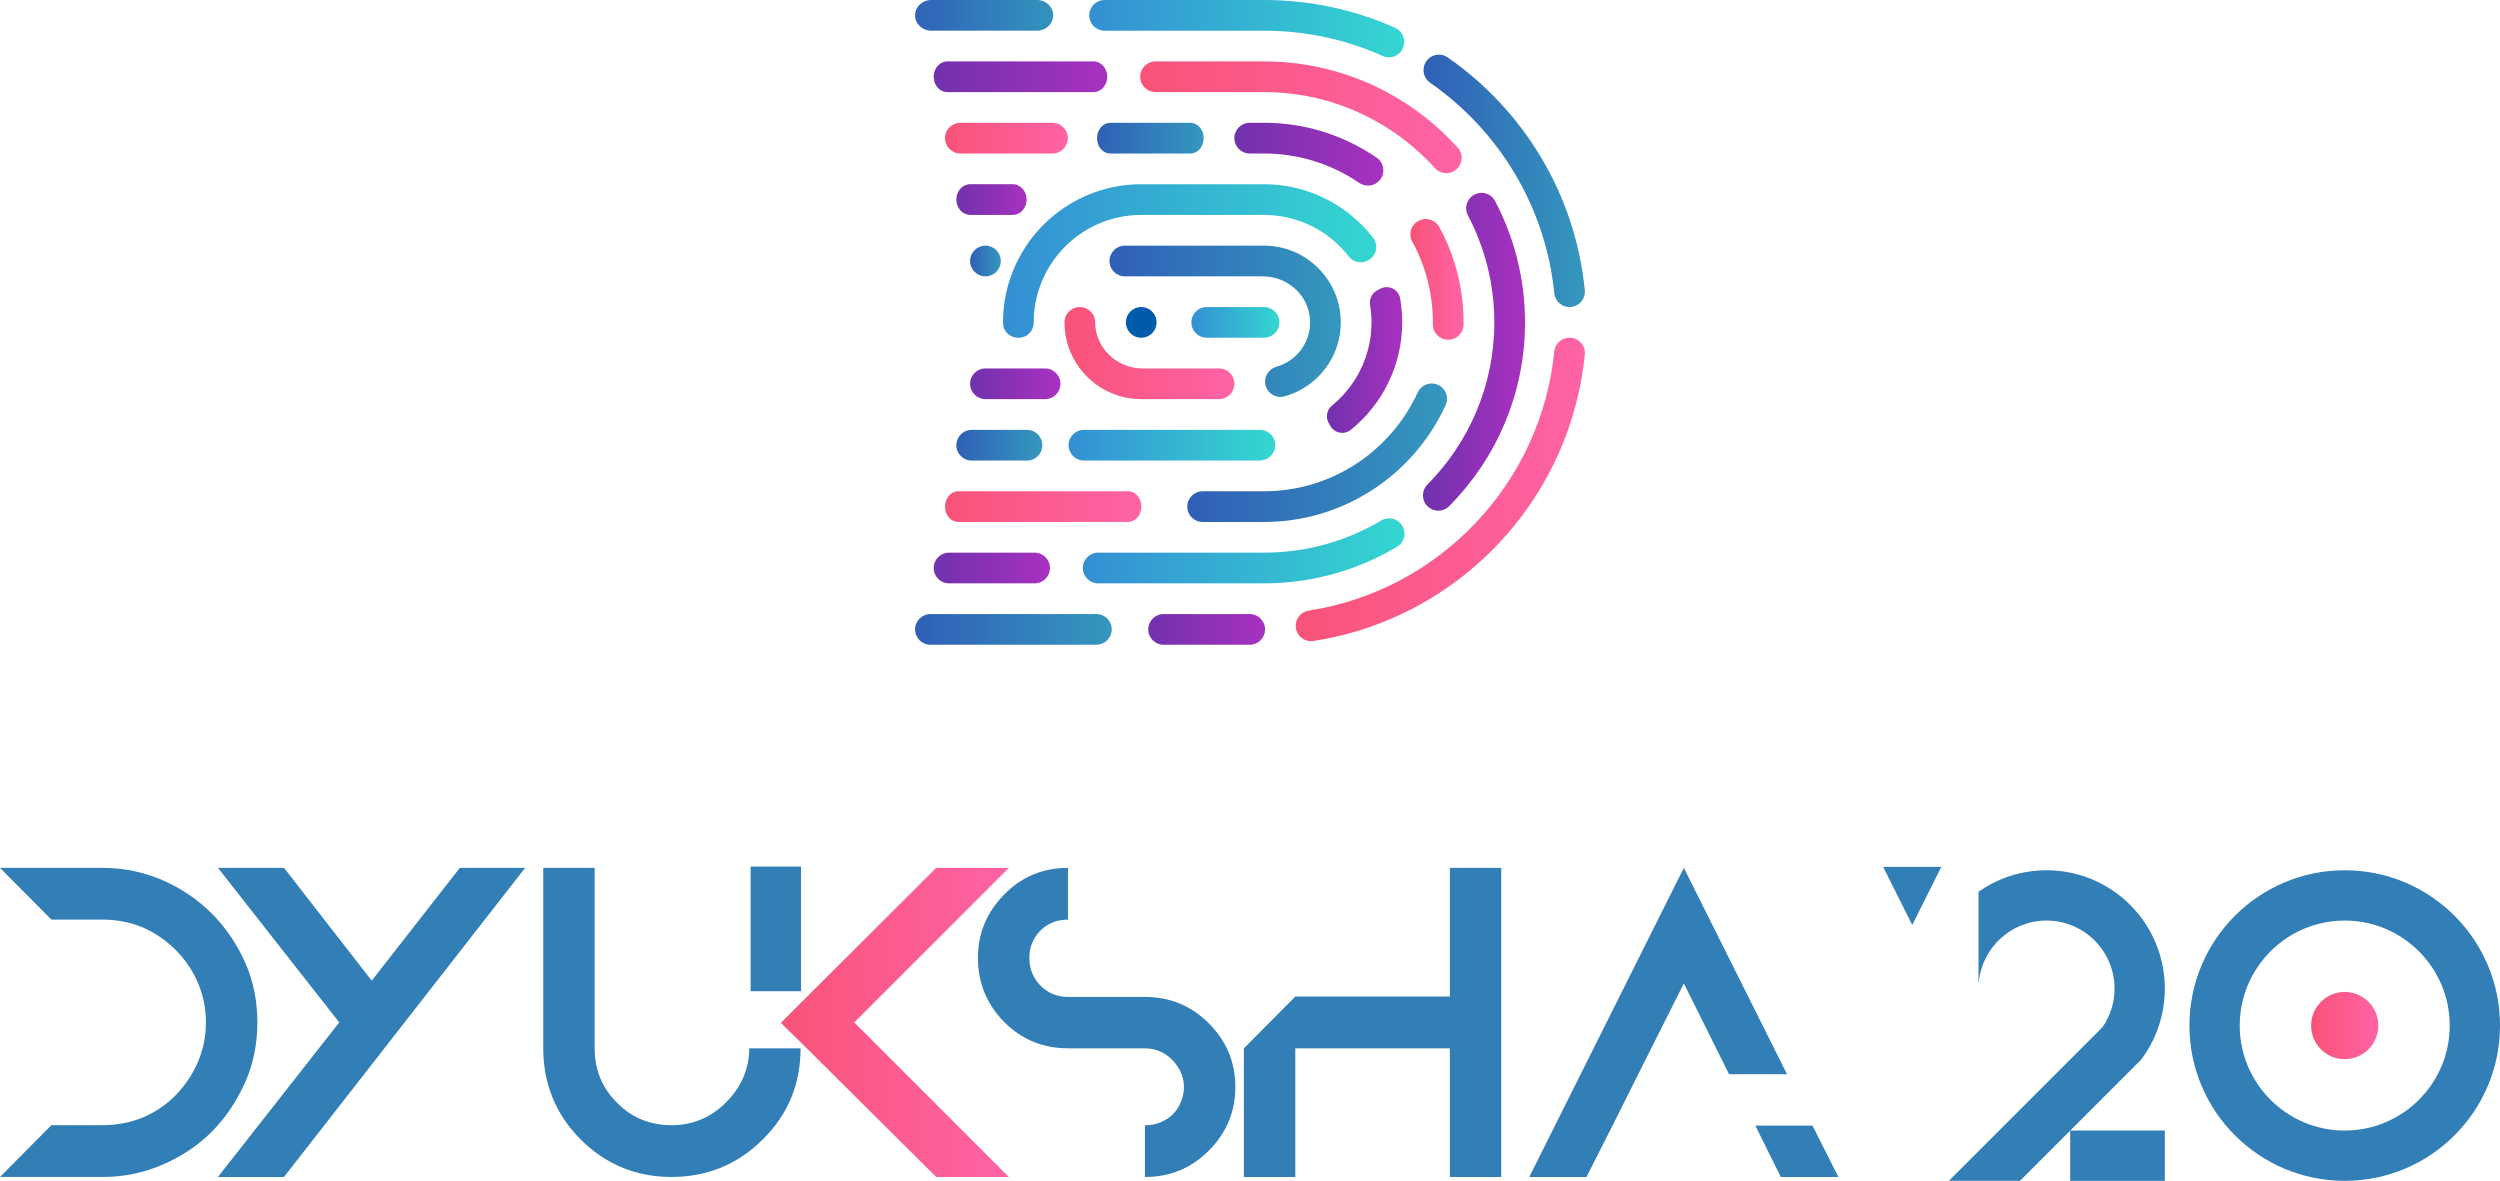 <?xml version="1.0" encoding="utf-8"?>
<!-- Generator: Adobe Illustrator 23.0.5, SVG Export Plug-In . SVG Version: 6.00 Build 0)  -->
<svg version="1.1" id="Layer_1" xmlns="http://www.w3.org/2000/svg" xmlns:xlink="http://www.w3.org/1999/xlink" x="0px" y="0px"
	 viewBox="0 0 845.25 399.24" style="enable-background:new 0 0 845.25 399.24;" xml:space="preserve">
<style type="text/css">
	.st0{fill:url(#SVGID_1_);}
	.st1{fill:url(#SVGID_2_);}
	.st2{fill:url(#SVGID_3_);}
	.st3{fill:url(#SVGID_4_);}
	.st4{fill:url(#SVGID_5_);}
	.st5{fill:url(#SVGID_6_);}
	.st6{fill:url(#SVGID_7_);}
	.st7{fill:url(#SVGID_8_);}
	.st8{fill:url(#SVGID_9_);}
	.st9{fill:url(#SVGID_10_);}
	.st10{fill:url(#SVGID_11_);}
	.st11{fill:url(#SVGID_12_);}
	.st12{fill:url(#SVGID_13_);}
	.st13{fill:url(#SVGID_14_);}
	.st14{fill:url(#SVGID_15_);}
	.st15{fill:url(#SVGID_16_);}
	.st16{fill:url(#SVGID_17_);}
	.st17{fill:url(#SVGID_18_);}
	.st18{fill:url(#SVGID_19_);}
	.st19{fill:url(#SVGID_20_);}
	.st20{fill:url(#SVGID_21_);}
	.st21{fill:url(#SVGID_22_);}
	.st22{fill:url(#SVGID_23_);}
	.st23{fill:url(#SVGID_24_);}
	.st24{fill:url(#SVGID_25_);}
	.st25{fill:url(#SVGID_26_);}
	.st26{fill:#005BAB;}
	.st27{fill:url(#SVGID_27_);}
	.st28{fill:#327EB7;}
	.st29{fill:none;}
	.st30{fill:url(#SVGID_28_);}
	.st31{fill:url(#SVGID_29_);}
</style>
<g>
	<g>
		<linearGradient id="SVGID_1_" gradientUnits="userSpaceOnUse" x1="323.344" y1="67.475" x2="347.102" y2="67.475">
			<stop  offset="0" style="stop-color:#7131AD"/>
			<stop  offset="1" style="stop-color:#A831C0"/>
		</linearGradient>
		<path class="st0" d="M328.03,62.28h14.38c2.59,0,4.69,2.32,4.69,5.19v0c0,2.87-2.1,5.19-4.69,5.19h-14.38
			c-2.59,0-4.69-2.32-4.69-5.19v0C323.34,64.61,325.44,62.28,328.03,62.28z"/>
		<linearGradient id="SVGID_2_" gradientUnits="userSpaceOnUse" x1="319.51" y1="46.713" x2="361.033" y2="46.713">
			<stop  offset="0" style="stop-color:#F85378"/>
			<stop  offset="1" style="stop-color:#FF63A6"/>
		</linearGradient>
		<path class="st1" d="M324.7,41.52h31.14c2.87,0,5.19,2.32,5.19,5.19v0c0,2.87-2.32,5.19-5.19,5.19H324.7
			c-2.87,0-5.19-2.32-5.19-5.19v0C319.51,43.85,321.83,41.52,324.7,41.52z"/>
		<linearGradient id="SVGID_3_" gradientUnits="userSpaceOnUse" x1="370.916" y1="46.713" x2="406.957" y2="46.713">
			<stop  offset="0" style="stop-color:#305FB7"/>
			<stop  offset="1" style="stop-color:#3498BE"/>
		</linearGradient>
		<path class="st2" d="M406.96,46.71L406.96,46.71c0,2.87-2,5.19-4.47,5.19h-27.11c-2.47,0-4.47-2.32-4.47-5.19v0
			c0-2.87,2-5.19,4.47-5.19h27.11C404.96,41.52,406.96,43.85,406.96,46.71z"/>
		<linearGradient id="SVGID_4_" gradientUnits="userSpaceOnUse" x1="417.338" y1="52.148" x2="467.691" y2="52.148">
			<stop  offset="0" style="stop-color:#7131AD"/>
			<stop  offset="1" style="stop-color:#A831C0"/>
		</linearGradient>
		<path class="st3" d="M427.37,51.9h-4.85c-2.86,0-5.19-2.32-5.19-5.19v-0.01c0-2.86,2.32-5.19,5.19-5.19h4.85
			c13.19,0,25.51,3.81,35.92,10.38c0.72,0.46,1.44,0.93,2.15,1.41c2.55,1.75,3.02,5.34,0.99,7.68v0c-1.74,2.01-4.71,2.35-6.9,0.85
			C450.36,55.57,439.28,51.9,427.37,51.9z"/>
		<linearGradient id="SVGID_5_" gradientUnits="userSpaceOnUse" x1="319.51" y1="171.282" x2="385.877" y2="171.282">
			<stop  offset="0" style="stop-color:#F85378"/>
			<stop  offset="1" style="stop-color:#FF63A6"/>
		</linearGradient>
		<path class="st4" d="M323.96,166.09h57.47c2.46,0,4.45,2.32,4.45,5.19l0,0c0,2.87-1.99,5.19-4.45,5.19h-57.47
			c-2.46,0-4.45-2.32-4.45-5.19l0,0C319.51,168.42,321.5,166.09,323.96,166.09z"/>
		<linearGradient id="SVGID_6_" gradientUnits="userSpaceOnUse" x1="401.421" y1="153.062" x2="489.239" y2="153.062">
			<stop  offset="0" style="stop-color:#305FB7"/>
			<stop  offset="1" style="stop-color:#3498BE"/>
		</linearGradient>
		<path class="st5" d="M485.13,129.77c3.22,0.69,5.02,4.19,3.65,7.19c-5.49,12.01-14.4,22.14-25.49,29.14
			c-10.41,6.57-22.73,10.38-35.92,10.38h-20.76c-2.87,0-5.19-2.32-5.19-5.19v0c0-2.87,2.32-5.19,5.19-5.19h20.76
			c23.02,0,42.9-13.7,51.93-33.37C480.32,130.5,482.73,129.25,485.13,129.77L485.13,129.77z"/>
		<linearGradient id="SVGID_7_" gradientUnits="userSpaceOnUse" x1="315.677" y1="25.952" x2="374.361" y2="25.952">
			<stop  offset="0" style="stop-color:#7131AD"/>
			<stop  offset="1" style="stop-color:#A831C0"/>
		</linearGradient>
		<path class="st6" d="M369.74,31.14H320.3c-2.55,0-4.62-2.32-4.62-5.19v0c0-2.87,2.07-5.19,4.62-5.19h49.44
			c2.55,0,4.62,2.32,4.62,5.19v0C374.36,28.82,372.29,31.14,369.74,31.14z"/>
		<linearGradient id="SVGID_8_" gradientUnits="userSpaceOnUse" x1="385.504" y1="39.663" x2="494.18" y2="39.663">
			<stop  offset="0" style="stop-color:#F85378"/>
			<stop  offset="1" style="stop-color:#FF63A6"/>
		</linearGradient>
		<path class="st7" d="M427.37,31.14h-36.68c-2.87,0-5.19-2.32-5.19-5.19v0c0-2.87,2.32-5.19,5.19-5.19h36.68
			c14.99,0,29.12,3.76,41.5,10.38c9.05,4.85,17.17,11.23,24,18.79c2.13,2.36,1.59,6.08-1.08,7.8v0c-2.13,1.37-4.94,1.01-6.64-0.87
			C470.89,41.08,450.27,31.14,427.37,31.14z"/>
		<linearGradient id="SVGID_9_" gradientUnits="userSpaceOnUse" x1="315.677" y1="192.043" x2="354.984" y2="192.043">
			<stop  offset="0" style="stop-color:#7131AD"/>
			<stop  offset="1" style="stop-color:#A831C0"/>
		</linearGradient>
		<path class="st8" d="M320.87,186.85h28.93c2.87,0,5.19,2.32,5.19,5.19v0c0,2.87-2.32,5.19-5.19,5.19h-28.93
			c-2.87,0-5.19-2.32-5.19-5.19v0C315.68,189.18,318,186.85,320.87,186.85z"/>
		<linearGradient id="SVGID_10_" gradientUnits="userSpaceOnUse" x1="366.126" y1="186.245" x2="474.865" y2="186.245">
			<stop  offset="0" style="stop-color:#348FD3"/>
			<stop  offset="1" style="stop-color:#34D7D1"/>
		</linearGradient>
		<path class="st9" d="M474.25,177.99c1.3,2.44,0.48,5.48-1.9,6.89c-1.15,0.68-2.31,1.34-3.49,1.97
			c-12.37,6.62-26.51,10.38-41.5,10.38h-56.06c-2.87,0-5.19-2.32-5.19-5.19v0c0-2.87,2.32-5.19,5.19-5.19h56.06
			c14.45,0,28-3.96,39.61-10.85C469.54,174.48,472.85,175.36,474.25,177.99L474.25,177.99z"/>
		<linearGradient id="SVGID_11_" gradientUnits="userSpaceOnUse" x1="481.099" y1="118.927" x2="515.609" y2="118.927">
			<stop  offset="0" style="stop-color:#7131AD"/>
			<stop  offset="1" style="stop-color:#A831C0"/>
		</linearGradient>
		<path class="st10" d="M515.61,109c0,24.2-9.8,46.16-25.63,62.12c-2.46,2.48-6.62,1.88-8.27-1.2l0,0c-1.08-2.03-0.68-4.5,0.93-6.13
			c13.96-14.08,22.59-33.44,22.59-54.78c0-13.05-3.23-25.35-8.92-36.16c-1.26-2.39-0.51-5.34,1.76-6.8l0.01-0.01
			c2.54-1.64,5.97-0.78,7.38,1.9C511.94,80.2,515.61,94.18,515.61,109z"/>
		<linearGradient id="SVGID_12_" gradientUnits="userSpaceOnUse" x1="305.572" y1="5.19" x2="360.99" y2="5.19">
			<stop  offset="0" style="stop-color:#305FB7"/>
			<stop  offset="1" style="stop-color:#3498BE"/>
		</linearGradient>
		<path class="st11" d="M350.61,10.38h-35.74c-3.02,0-5.48-2.32-5.48-5.19v0c0-2.87,2.45-5.19,5.48-5.19h35.74
			c3.02,0,5.48,2.32,5.48,5.19v0C356.08,8.06,353.63,10.38,350.61,10.38z"/>
		<linearGradient id="SVGID_13_" gradientUnits="userSpaceOnUse" x1="309.394" y1="212.805" x2="375.885" y2="212.805">
			<stop  offset="0" style="stop-color:#305FB7"/>
			<stop  offset="1" style="stop-color:#3498BE"/>
		</linearGradient>
		<path class="st12" d="M314.58,207.61h56.11c2.87,0,5.19,2.32,5.19,5.19v0c0,2.87-2.32,5.19-5.19,5.19h-56.11
			c-2.87,0-5.19-2.32-5.19-5.19v0C309.39,209.94,311.72,207.61,314.58,207.61z"/>
		<linearGradient id="SVGID_14_" gradientUnits="userSpaceOnUse" x1="388.217" y1="212.805" x2="427.719" y2="212.805">
			<stop  offset="0" style="stop-color:#7131AD"/>
			<stop  offset="1" style="stop-color:#A831C0"/>
		</linearGradient>
		<path class="st13" d="M427.72,212.8L427.72,212.8c0,2.87-2.32,5.19-5.19,5.19h-29.12c-2.87,0-5.19-2.32-5.19-5.19v0
			c0-2.87,2.32-5.19,5.19-5.19h29.12C425.39,207.61,427.72,209.94,427.72,212.8z"/>
		<linearGradient id="SVGID_15_" gradientUnits="userSpaceOnUse" x1="438.099" y1="165.489" x2="535.858" y2="165.489">
			<stop  offset="0" style="stop-color:#F85378"/>
			<stop  offset="1" style="stop-color:#FF63A6"/>
		</linearGradient>
		<path class="st14" d="M530.68,114.19c3.05,0,5.45,2.63,5.15,5.67c-3.85,38.89-28.14,71.78-61.98,87.75
			c-9.28,4.39-19.29,7.5-29.8,9.11c-3.13,0.48-5.96-1.95-5.96-5.12v-0.04c0-2.57,1.9-4.73,4.44-5.12
			c44.04-6.82,78.53-42.88,82.97-87.65c0.26-2.63,2.5-4.61,5.14-4.61H530.68z"/>
		<linearGradient id="SVGID_16_" gradientUnits="userSpaceOnUse" x1="481.291" y1="61.143" x2="535.856" y2="61.143">
			<stop  offset="0" style="stop-color:#305FB7"/>
			<stop  offset="1" style="stop-color:#3498BE"/>
		</linearGradient>
		<path class="st15" d="M481.92,21.23l0.02-0.03c1.47-2.71,4.98-3.56,7.51-1.8c25.54,17.73,43.15,46.1,46.38,78.7
			c0.3,3.06-2.1,5.71-5.17,5.71h0c-2.66,0-4.9-2.01-5.16-4.65c-2.93-29.45-18.88-55.13-41.99-71.2
			C481.34,26.45,480.66,23.55,481.92,21.23z"/>
		<linearGradient id="SVGID_17_" gradientUnits="userSpaceOnUse" x1="375.123" y1="108.624" x2="453.325" y2="108.624">
			<stop  offset="0" style="stop-color:#305FB7"/>
			<stop  offset="1" style="stop-color:#3498BE"/>
		</linearGradient>
		<path class="st16" d="M453.32,109c0,5.84-1.94,11.24-5.2,15.57c-3.4,4.52-8.24,7.9-13.83,9.44c-3.3,0.91-6.57-1.58-6.57-5.01v0
			c0-2.35,1.6-4.38,3.86-5.01c6.77-1.9,11.69-8.28,11.35-15.72c-0.38-8.37-7.54-14.84-15.93-14.84h-46.69
			c-2.87,0-5.19-2.32-5.19-5.19v0c0-2.87,2.32-5.19,5.19-5.19h47.06c8.47,0,16.01,4.08,20.75,10.38
			C451.39,97.76,453.32,103.16,453.32,109z"/>
		<linearGradient id="SVGID_18_" gradientUnits="userSpaceOnUse" x1="339.137" y1="88.236" x2="465.333" y2="88.236">
			<stop  offset="0" style="stop-color:#348FD3"/>
			<stop  offset="1" style="stop-color:#34D7D1"/>
		</linearGradient>
		<path class="st17" d="M462.76,87.9l-0.25,0.14c-2.16,1.21-4.9,0.69-6.43-1.27c-6.65-8.57-17.05-14.1-28.72-14.1h-41.52
			c-9.88,0-18.85,3.97-25.41,10.38c-3.04,2.98-5.56,6.49-7.41,10.38c-2.26,4.72-3.52,10-3.52,15.57c0,0.02,0,0.04,0,0.05
			c0,2.82-2.22,5.14-5.05,5.14h-0.28c-2.76,0-5.04-2.22-5.05-4.98c0-0.07,0-0.14,0-0.21c0-5.45,0.94-10.7,2.67-15.57
			c1.31-3.7,3.07-7.18,5.22-10.38c2.63-3.92,5.83-7.42,9.49-10.38c8.02-6.49,18.23-10.38,29.33-10.38h41.52
			c11.1,0,21.31,3.89,29.33,10.38c2.8,2.27,5.34,4.85,7.55,7.69C466.16,82.81,465.47,86.38,462.76,87.9z"/>
		<linearGradient id="SVGID_19_" gradientUnits="userSpaceOnUse" x1="323.344" y1="150.521" x2="352.41" y2="150.521">
			<stop  offset="0" style="stop-color:#305FB7"/>
			<stop  offset="1" style="stop-color:#3498BE"/>
		</linearGradient>
		<path class="st18" d="M328.53,145.33h18.69c2.87,0,5.19,2.32,5.19,5.19v0c0,2.87-2.32,5.19-5.19,5.19h-18.69
			c-2.87,0-5.19-2.32-5.19-5.19v0C323.34,147.65,325.67,145.33,328.53,145.33z"/>
		<linearGradient id="SVGID_20_" gradientUnits="userSpaceOnUse" x1="361.282" y1="150.521" x2="431.179" y2="150.521">
			<stop  offset="0" style="stop-color:#348FD3"/>
			<stop  offset="1" style="stop-color:#34D7D1"/>
		</linearGradient>
		<path class="st19" d="M431.14,151.2c-0.33,2.62-2.68,4.51-5.32,4.51h-59.34c-2.87,0-5.19-2.32-5.19-5.19v0
			c0-2.87,2.32-5.19,5.19-5.19h59.52C429.08,145.33,431.54,148.03,431.14,151.2z"/>
		<linearGradient id="SVGID_21_" gradientUnits="userSpaceOnUse" x1="448.623" y1="121.721" x2="474.086" y2="121.721">
			<stop  offset="0" style="stop-color:#7131AD"/>
			<stop  offset="1" style="stop-color:#A831C0"/>
		</linearGradient>
		<path class="st20" d="M474.09,109c0,14.66-6.79,27.76-17.38,36.33l0,0c-2.18,1.76-5.41,1.18-6.85-1.23l-0.56-0.94
			c-1.18-1.98-0.77-4.55,1.02-6.01c8.17-6.66,13.39-16.81,13.39-28.15c0-2.02-0.17-4-0.49-5.93c-0.32-1.93,0.6-3.86,2.31-4.82
			l0.99-0.56c2.77-1.56,6.31,0.05,6.86,3.18C473.84,103.51,474.09,106.23,474.09,109z"/>
		<linearGradient id="SVGID_22_" gradientUnits="userSpaceOnUse" x1="327.994" y1="129.759" x2="358.533" y2="129.759">
			<stop  offset="0" style="stop-color:#7131AD"/>
			<stop  offset="1" style="stop-color:#A831C0"/>
		</linearGradient>
		<path class="st21" d="M353.34,134.95h-20.16c-2.87,0-5.19-2.32-5.19-5.19v0c0-2.87,2.32-5.19,5.19-5.19h20.16
			c2.87,0,5.19,2.32,5.19,5.19v0C358.53,132.63,356.21,134.95,353.34,134.95z"/>
		<linearGradient id="SVGID_23_" gradientUnits="userSpaceOnUse" x1="402.805" y1="108.998" x2="432.563" y2="108.998">
			<stop  offset="0" style="stop-color:#348FD3"/>
			<stop  offset="1" style="stop-color:#34D7D1"/>
		</linearGradient>
		<path class="st22" d="M427.37,114.19H408c-2.87,0-5.19-2.32-5.19-5.19v0c0-2.87,2.32-5.19,5.19-5.19h19.38
			c2.87,0,5.19,2.32,5.19,5.19v0C432.56,111.86,430.24,114.19,427.37,114.19z"/>
		<linearGradient id="SVGID_24_" gradientUnits="userSpaceOnUse" x1="368.272" y1="9.689" x2="474.778" y2="9.689">
			<stop  offset="0" style="stop-color:#348FD3"/>
			<stop  offset="1" style="stop-color:#34D7D1"/>
		</linearGradient>
		<path class="st23" d="M471.79,9.49l0.02-0.05C458.24,3.38,443.2,0,427.37,0h-53.91c-1.43,0-2.73,0.58-3.67,1.52
			c-0.94,0.94-1.52,2.24-1.52,3.67c0,2.87,2.33,5.19,5.19,5.19h53.91c14.15,0,27.61,3,39.79,8.39c0.73,0.38,1.55,0.6,2.43,0.6
			c2.87,0,5.19-2.32,5.19-5.19C474.78,12.11,473.55,10.32,471.79,9.49z"/>
		<linearGradient id="SVGID_25_" gradientUnits="userSpaceOnUse" x1="359.898" y1="119.378" x2="417.338" y2="119.378">
			<stop  offset="0" style="stop-color:#F85378"/>
			<stop  offset="1" style="stop-color:#FF63A6"/>
		</linearGradient>
		<path class="st24" d="M412.15,124.57h-25.9c-8.64,0-15.97-6.98-15.97-15.57c0-0.01,0-0.01,0-0.01c-0.01-2.86-2.33-5.18-5.19-5.18
			c-2.87,0-5.19,2.33-5.19,5.19c0,5.84,1.94,11.24,5.2,15.57c4.74,6.3,12.28,10.38,20.75,10.38h26.3c2.87,0,5.19-2.33,5.19-5.19
			C417.34,126.89,415.01,124.57,412.15,124.57z"/>
		<linearGradient id="SVGID_26_" gradientUnits="userSpaceOnUse" x1="476.854" y1="94.465" x2="494.847" y2="94.465">
			<stop  offset="0" style="stop-color:#F85378"/>
			<stop  offset="1" style="stop-color:#FF63A6"/>
		</linearGradient>
		<path class="st25" d="M494.84,109.6c0-0.2,0-0.41,0-0.61c0-11.82-3.06-22.95-8.42-32.62l-0.04,0.03
			c-0.93-1.42-2.52-2.35-4.34-2.35c-2.87,0-5.19,2.33-5.19,5.19c0,1.08,0.33,2.08,0.89,2.91c4.28,8.01,6.72,17.15,6.72,26.84
			c0,0.13,0,0.26-0.01,0.39l0.02,0c-0.01,0.1-0.02,0.2-0.02,0.3c0,2.87,2.32,5.19,5.19,5.19c2.78,0,5.04-2.18,5.18-4.92l0.01,0
			c0-0.05,0-0.1,0-0.15c0-0.04,0.01-0.08,0.01-0.12C494.85,109.66,494.84,109.63,494.84,109.6z"/>
		<circle class="st26" cx="385.85" cy="109" r="5.19"/>
		<linearGradient id="SVGID_27_" gradientUnits="userSpaceOnUse" x1="327.994" y1="88.236" x2="338.375" y2="88.236">
			<stop  offset="0" style="stop-color:#305FB7"/>
			<stop  offset="1" style="stop-color:#3498BE"/>
		</linearGradient>
		<circle class="st27" cx="333.18" cy="88.24" r="5.19"/>
	</g>
	<g>
		<polygon class="st28" points="686.91,389.08 687.93,388.06 687.93,389.08 		"/>
		<line class="st29" x1="688.02" y1="331.08" x2="687.93" y2="331.08"/>
		<g>
			<g>
				<rect x="699.93" y="382.24" class="st28" width="32" height="17"/>
				<path class="st28" d="M731.25,326.9c-3.44-18.59-19.74-32.66-39.32-32.66c-8.56,0-16.49,2.69-23,7.28v30.72h0.09
					c1.01-11.75,10.9-21,22.91-21c12.68,0,23,10.32,23,23c0,4.85-1.51,9.35-4.08,13.06l-5.86,5.86l-20.4,20.4l-25.68,25.68h24.04
					l33.08-33.08l7.82-7.82c5.07-6.7,8.08-15.05,8.08-24.1C731.93,331.73,731.7,329.28,731.25,326.9z"/>
			</g>
			<g>
				<linearGradient id="SVGID_28_" gradientUnits="userSpaceOnUse" x1="781.394" y1="346.739" x2="804.11" y2="346.739">
					<stop  offset="0" style="stop-color:#F85378"/>
					<stop  offset="1" style="stop-color:#FF63A6"/>
				</linearGradient>
				<circle class="st30" cx="792.75" cy="346.74" r="11.36"/>
				<path class="st28" d="M792.75,294.24c-28.99,0-52.5,23.51-52.5,52.5c0,28.99,23.51,52.5,52.5,52.5s52.5-23.51,52.5-52.5
					C845.25,317.74,821.75,294.24,792.75,294.24z M792.75,382.24c-19.58,0-35.5-15.92-35.5-35.5s15.92-35.5,35.5-35.5
					s35.5,15.92,35.5,35.5S812.33,382.24,792.75,382.24z"/>
			</g>
		</g>
		<g>
			<path class="st28" d="M87.01,345.68c0,7.19-1.31,13.85-4.05,20.12c-2.87,6.4-6.53,11.89-11.23,16.72
				c-4.7,4.7-10.32,8.49-16.72,11.23c-6.27,2.74-13.06,4.18-20.25,4.18H0l17.38-17.51h17.37c4.83,0,9.41-0.91,13.59-2.61
				c4.18-1.83,7.97-4.31,11.1-7.58c3.14-3.27,5.62-6.92,7.45-11.1c1.83-4.31,2.74-8.75,2.74-13.46s-0.91-9.14-2.74-13.46
				c-1.83-4.18-4.31-7.84-7.58-11.1c-3.14-3.14-6.92-5.75-11.1-7.58c-4.18-1.7-8.75-2.61-13.46-2.61H17.38L0,293.43h34.75
				c7.19,0,13.85,1.44,20.25,4.18c6.27,2.74,11.89,6.53,16.59,11.24c4.83,4.83,8.49,10.32,11.37,16.72
				C85.7,331.83,87.01,338.5,87.01,345.68z"/>
			<path class="st28" d="M125.67,359.92v-0.13l-29.66,38.15H73.68l41.02-52.26l-41.02-52.26h22.34l29.66,38.15l29.79-38.15h22.08
				l-40.76,52.26L125.67,359.92z M125.67,359.92l-29.66,38.02l29.66-38.15V359.92z"/>
			<path class="st28" d="M270.67,354.43c0,12.02-4.18,22.34-12.8,30.83c-8.49,8.49-18.94,12.67-30.83,12.67
				c-11.89,0-22.21-4.18-30.7-12.67c-8.49-8.49-12.67-18.94-12.67-30.83v-61.01h17.38v61.01c0,7.19,2.48,13.33,7.45,18.29
				c5.09,5.23,11.37,7.71,18.55,7.71c7.18,0,13.33-2.61,18.42-7.71c5.09-5.09,7.84-11.24,7.84-18.29H270.67z"/>
			<linearGradient id="SVGID_29_" gradientUnits="userSpaceOnUse" x1="264.013" y1="345.681" x2="341.091" y2="345.681">
				<stop  offset="0" style="stop-color:#F85378"/>
				<stop  offset="1" style="stop-color:#FF63A6"/>
			</linearGradient>
			<path class="st31" d="M288.83,345.68l52.26,52.26h-24.56L271.33,353l-7.32-7.18l7.32-7.32l45.2-45.07h24.56L288.83,345.68z
				 M271.33,338.5l45.2-45.07L271.33,338.5z M316.53,397.94L271.33,353L316.53,397.94z"/>
			<path class="st28" d="M361.08,354.43c-8.49,0-15.68-3-21.56-8.88c-5.88-6.01-8.88-13.19-8.88-21.69c0-8.36,3-15.42,8.88-21.42
				c5.88-6.01,13.06-9.01,21.56-9.01v17.51c-1.83,0-3.53,0.26-5.09,0.91c-1.7,0.65-3,1.57-4.31,2.87c-1.18,1.18-2.09,2.61-2.74,4.18
				c-0.65,1.57-0.91,3.27-0.91,4.96c0,3.66,1.18,6.66,3.66,9.28c2.61,2.61,5.62,3.92,9.41,3.92h26c8.49,0,15.68,3,21.56,8.88
				c6.01,6.01,9.01,13.19,9.01,21.56s-3,15.55-9.01,21.56c-5.88,5.88-13.06,8.88-21.56,8.88v-17.51c1.83,0,3.53-0.26,5.09-0.91
				c1.7-0.65,3.13-1.57,4.31-2.74c1.18-1.18,2.09-2.48,2.74-4.18c0.65-1.57,1.05-3.27,1.05-5.09c0-3.53-1.44-6.53-3.92-9.14
				c-2.61-2.61-5.62-3.92-9.27-3.92H361.08z"/>
			<path class="st28" d="M507.57,293.43v104.51H490.2v-43.5h-52.26v43.5h-17.38v-43.5l17.38-17.51h52.26v-43.5H507.57z"/>
			<path class="st28" d="M545.26,380.43l-8.88,17.51h-19.33l52.26-104.51l34.88,69.76h-19.6l-15.28-30.7l-15.42,30.7L545.26,380.43z
				 M621.55,397.94h-19.46l-8.62-17.38h19.33L621.55,397.94z"/>
			<rect x="253.79" y="293" class="st28" width="17.05" height="42.13"/>
		</g>
		<polygon class="st28" points="636.69,293.08 646.53,312.75 656.36,293.08 		"/>
	</g>
</g>
</svg>

